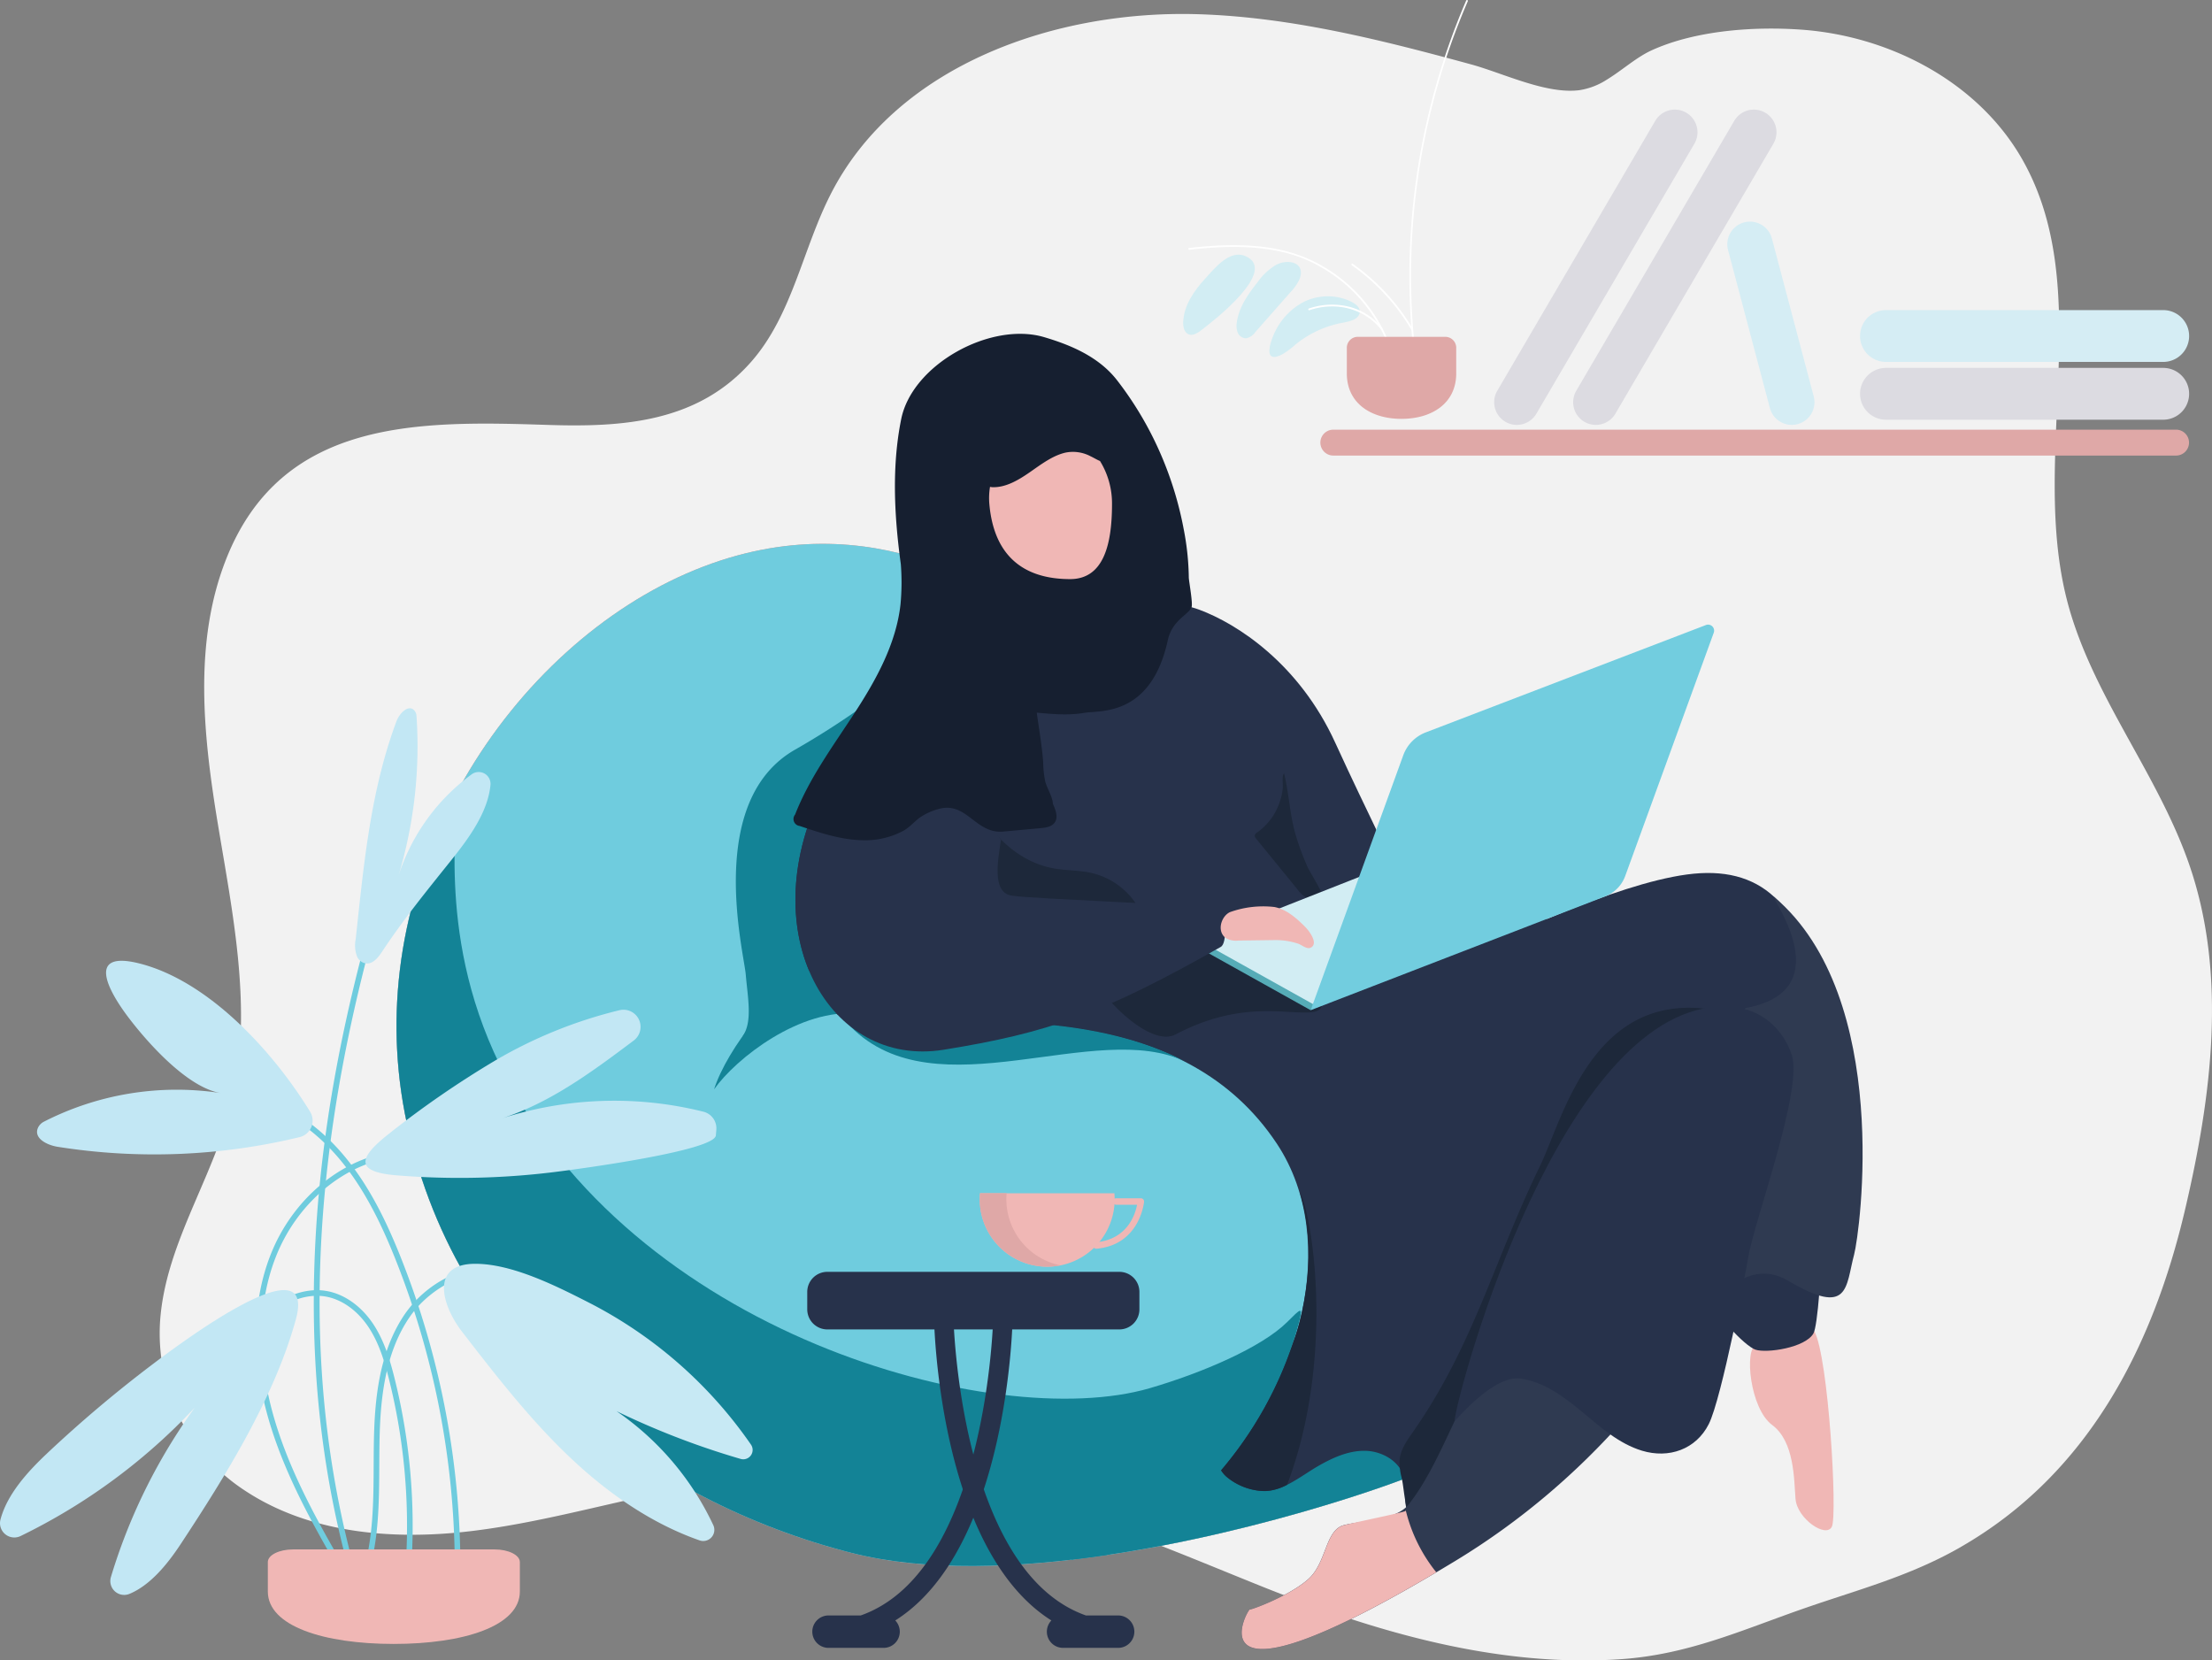 <svg xmlns="http://www.w3.org/2000/svg" xmlns:xlink="http://www.w3.org/1999/xlink" width="632.125" height="474.47" viewBox="0 0 632.125 474.47"><rect x="0" y="0" width="632.125" height="474.47" fill="#808080" stroke="none"/><defs><clipPath id="a"><rect width="632.125" height="474.47" transform="translate(0 0)" fill="none"/></clipPath></defs><g clip-path="url(#a)"><path d="M710.8,455.252c36.3-20.82,54.888-56.939,64.154-96.409,7.563-32.211,12.029-66.592,1.436-97.938-8.993-26.611-28.249-49.133-35.2-76.349-10.546-41.281,8.318-88.742-12.72-125.794C715.928,36.669,690.739,23.478,665.4,21.644c-13.531-.979-30.208.175-42.758,5.844-4.482,2.024-8.49,5.729-12.866,8.4a20.093,20.093,0,0,1-7.872,3.04c-9.526,1.229-21.876-4.882-30.93-7.351-25.351-6.916-51.062-13.432-77.456-14.334-41.155-1.407-86.432,14.376-105.361,50.947-8.221,15.881-11.092,34.785-22.862,48.249-15.284,17.483-36.9,18.835-58.155,18.149-36.743-1.185-76.1-1.993-92.012,38.428-9.353,23.761-6.5,50.412-2.336,75.606s9.519,50.937,4.738,76.022c-4.259,22.347-18.737,41.5-21.068,63.973a53.573,53.573,0,0,0,23.984,50.43c18.592,12.333,42.34,14.282,64.5,11.657s43.613-9.383,65.617-13.071a219.443,219.443,0,0,1,80.9,1.175c27.328,5.705,53.108,17,79.007,27.415,32.605,13.117,67.785,23.5,103.3,21.052,19.04-1.315,34.113-8.138,51.708-14.3,15.611-5.468,30.565-9.25,45.337-17.721" transform="translate(-150.534 -13.164)" fill="#f2f2f2"/><path d="M2168.1,1635.072c4.055,7.546,6.643,52.452,5.015,55.862s-9.95-2.238-10.393-7.951-.326-16.394-6.683-21.1-7.989-21.669-4.609-22.827,16.671-3.984,16.671-3.984" transform="translate(-1649.615 -1254.699)" fill="#f0b7b5"/><path d="M669.425,687.354c-8.008-2.195-44.951-33.231-97.071-11.893s-96.195,86.485-82.9,155.353,69.96,110.844,127.677,125.535S770.275,938.16,782.2,932.214s34.424-108.788,34.543-109.837S716.121,719.885,716.121,719.885Z" transform="translate(-373.752 -512.606)" fill="#f48f85"/><path d="M669.425,687.354c-8.008-2.195-44.951-33.231-97.071-11.893s-96.195,86.485-82.9,155.353,69.96,110.844,127.677,125.535S770.275,938.16,782.2,932.214s34.424-108.788,34.543-109.837S716.121,719.885,716.121,719.885Z" transform="translate(-373.752 -512.606)" fill="#6fccde"/><path d="M1398.7,1378.76c-16.344,11.968-32.494,26.655-44.642,42.94-13.383,17.941-23.436,38.312-34.919,57.471-1.085,1.81-2.1,3.653-3.106,5.5,47.3-5.5,94.172-22.041,102.3-26.092,10.069-5.021,31.816-81.052,37.125-104.633-19.422,1.332-41.284,13.481-56.754,24.809" transform="translate(-1009.879 -1038.976)" fill="#138396"/><path d="M905.763,907.909c3.073-4.071,1.525-11.328,1-17.737s-11.672-49.712,14.191-64.331a229.375,229.375,0,0,0,39.685-28.719l-16.885,54.635-14.167,36.991Z" transform="translate(-693.646 -611.684)" fill="#138396"/><path d="M1560.333,1092.561l-27.7-1.815-33.843,28.334-19.939,36.466,18.12,17.84s46.3,3.148,76.086-15.6l50.73,36.352c.644,3.7,9.57,13.356,12.718,14.405s14.184-.525,16.545-4.65,4.722-60.675,1.836-90.2-14.429-42.363-34.105-41.314-53.036,17.315-60.45,20.179" transform="translate(-1134.822 -822.864)" fill="#27324b"/><path d="M1353.024,1056.915c8.52,7.055,14.544,14.025,13.269,25.818-.705,6.522-3.881,12.471-6.719,18.385-9.071,18.906-15.168,39.073-21.229,59.148l-5.386,17.839c-1.35,4.473-2.708,8.951-3.752,13.508-.785,3.425-.512,6.885-1.4,10.2-1.839,6.882-6.11,13.7-11.974,17.81-1.423,1-3.13,1.88-4.832,1.525-2.344-.49-3.615-3.108-3.849-5.492s.2-4.832-.348-7.162c-1.121-4.731-6.2-7.71-11.064-7.832s-9.486,2.008-13.7,4.442c-4.5,2.6-10.064,7.25-15.48,7.054a17.461,17.461,0,0,1-10.517-4.051c-4.3-3.613-3.588-11.628-3.667-16.847-.107-7.055.473-14.1.743-21.144.355-9.255,1.4-25.982-5.212-33.594-2.723-3.136-8.833-3.541-12.754-4.155-5.89-.924-11.8-1.568-17.112-4.521-5.84-3.249-11.176-8.793-16.826-12.621-11.426-7.743-26.268-19.114-19.511-34.77,1.783-4.132,5.452-7.146,9.288-9.5,11.4-6.993,24.94-9.4,38.12-11.683l102.39-17.709c4.14-.716,8.367-1.433,12.52-.8,2.515.384,20.458-18.429,21.987-16.17,2.273,3.359-2.492,18.786-5.772,19.152-3.449.385-9.564,1.534-12.061,4.142-1.923,2.009-.654,4.142,1.2,5.969,1.206,1.191,2.66,2.251,3.64,3.063" transform="translate(-905.505 -786.09)" fill="#27324b"/><path d="M1098.643,792.064c-33.668,19.064-49.278,24.573-79.23,29.383-32.613,5.237-54.394-33.056-34.98-73.108s43.025-43.375,48.622-47.048,6.121-17.534,5.947-21.731l17.14,7.389c1.049,3.848-.525,4.722,3.148,5.947s22.387-1.224,33.231,2.8,28.509,15.391,38.828,37.953,15.216,30.957,14.866,33.23l-3.5,10.844Z" transform="translate(-749.802 -521.471)" fill="#27324b"/><path d="M1027.6,1282.411c-26.235-39.527-77.965-33.231-96.894-35.729l-22.474-1.175c-18.077-1.8-38.038,15.214-42.587,23.61-10.078,18.6,20.937,32.507,34.332,38.483,35.27,15.735,67.651,35.716,104.441,47.465,18.091,5.778,26.841-8.167,30.377-24.456,3.544-16.327,2.232-34-7.194-48.2" transform="translate(-662.747 -955.658)" fill="#6fccde"/><path d="M1542.161,966.758c-.368.258-.787.573-.8,1.023a1.4,1.4,0,0,0,.415.859l11.606,14.231a9.154,9.154,0,0,0,3.293,2.912,3.141,3.141,0,0,0,3.927-1c.312-.566-3.671-7-4.1-7.961a79.392,79.392,0,0,1-3.293-8.764c-1.85-5.971-2-12.148-3.465-18.1-.7.582-.259,3.333-.386,4.412a18.343,18.343,0,0,1-1.184,4.646,17.291,17.291,0,0,1-6.016,7.744" transform="translate(-1182.792 -728.964)" fill="#1d283a"/><path d="M1188.311,965.535c-.2-7.321-3.856-15.532-3.648-22.853,1.623,11.828,11.014,25.609,24.508,28.642,3.9.877,7.992.631,11.891,1.526a21.032,21.032,0,0,1,13.7,10.535c1.668,3.162,2.686,7.52.417,10.675-2.172,3.021-3.772,2.008-6.868,1.617-8.546-1.078-17.642-.153-26.279-.444-3.084-.1-9.682-2.086-10.961-5.05a15.175,15.175,0,0,1-.759-6.483c.166-5.855-1.8-10.525-2-18.165" transform="translate(-909.064 -723.382)" fill="#1d283a"/><path d="M1364.487,1189.074c-7.014,3.69-20.626-9.957-24.028-17.115-1.057-2.223,17.091-5.007,19.156-6.345a5.967,5.967,0,0,1,2.877-.7q11.236-.782,22.512-.5a36.37,36.37,0,0,1,10.151,1.287,13.614,13.614,0,0,1,7.983,6.053c3.095,5.663,5.3,10.378.447,10.938-7.186.829-20.149-3.581-39.1,6.389" transform="translate(-1028.589 -893.47)" fill="#1d283a"/><path d="M1501.189,1066.2l-33.581-18.735,84.1-33.158,14.626,13.5Z" transform="translate(-1126.193 -778.347)" fill="#d2edf3"/><rect width="1.85" height="38.453" transform="translate(340.963 269.929) rotate(-60.843)" fill="#56acb7"/><path d="M1694.226,844.891l-84.18,32.525,26.457-72.831a11.068,11.068,0,0,1,6.443-6.557L1723,767.356a1.722,1.722,0,0,1,2.235,2.2l-25.3,69.51a9.863,9.863,0,0,1-5.714,5.827" transform="translate(-1235.496 -588.752)" fill="#72cddf"/><path d="M1061.577,1246.49h-8.395c-4.432,6.486-26.069-7.258-16.372,2.538,24.591,24.839,70.065-2.538,95.857,10.079-26.075-13.627-57.293-10.8-71.09-12.617" transform="translate(-793.716 -955.658)" fill="#138396"/><path d="M918.519,1192.615l6.451.337,2.994-11.506s-7.083-8.77-20.988-2.474c-12,5.436-26.131,23.758-29.778,35.254,6.237-8.817,24.582-23.279,41.322-21.611" transform="translate(-673.132 -902.958)" fill="#138396"/><path d="M1035.854,892.4c-.875,5.772-2.623,14.866,2.869,15.916s61.843,2.8,61.319,4.372.671,9.147-1.4,10.319c-33.668,19.064-49.278,24.573-79.23,29.383-32.613,5.237-54.394-33.056-34.98-73.108,6.438-13.283,13.338-22.526,19.89-29.082Z" transform="translate(-749.802 -652.417)" fill="#27324b"/><path d="M1514.842,1113.381c3.477.652,6.284,3.152,8.79,5.65,1.06,1.057,3.8,4.573,1.8,5.87-1.207.785-2.686-.684-3.809-1.05a20.465,20.465,0,0,0-6.527-1.016l-10.575.14a5.7,5.7,0,0,1-3.614-.768c-2.63-2.028-1.146-6.3,1.294-7.372a28.161,28.161,0,0,1,12.64-1.454" transform="translate(-1150.68 -854.206)" fill="#f0b7b5"/><path d="M1719.839,1372.351a16.836,16.836,0,0,1-.613-5.421c.3-2.863,2.029-5.347,3.683-7.7,17.422-24.814,23.2-49,36.467-76.266,7.185-14.764,16.939-59.331,62.85-40.567,3.052,10.022-24.592,20.1-28.008,30a356.492,356.492,0,0,1-60.381,108.529c-2.06,2.53-6.724,7.234-10.346,4.412-2.724-2.124-2.935-9.8-3.652-12.984" transform="translate(-1319.24 -949.89)" fill="#1d283a"/><path d="M741.57,1132.99c-7.289,7.223-24.308,14.519-39.257,18.874-44.425,12.943-148.2-15.688-185.743-92.46-19.209-39.279-10.328-73.556-13.564-75.28-13.543,26.31-19.7,57.385-13.546,89.267,13.292,68.868,69.96,110.844,127.677,125.535,21.223,5.4,47.544,4.369,72.939.611,24.389-8.945,47.231-36.867,54.83-66.217,1.359-5.25.517-4.148-3.335-.331" transform="translate(-373.761 -755.184)" fill="#138396"/><path d="M2085.639,1101.691c33.712,28.727,24.341,95.984,22.706,102.087-2.463,9.2-1.239,17.85-18.729,7.535-12.936-7.629-21.861,7.42-30.782,14.988-8.651,7.338,16.616-55.953,16.616-55.953s-3.454-36.01,2.273-37.106c27.984-5.355,4.872-34.144,7.916-31.55" transform="translate(-1578.496 -845.274)" fill="#2f3a51"/><path d="M1654.575,1251.093c7.583-2.356,23.611-.787,27.547,11.543s-18.364,95.758-95.757,142.718-59.553,13.9-58.766,13.9,11.369-3.935,16.7-8.658,4.812-14.133,10.289-15.471c5.693-1.391,14.874-1.387,18.449-5.931,6.178-7.852,10.477-18.551,14.885-27.482a412.924,412.924,0,0,0,23.351-58c7.08-22.342,19.2-45.142,43.3-52.628" transform="translate(-1170.451 -959.337)" fill="#2f3a51"/><path d="M1870.766,1307.783c1.591-9.93,15.7-47.8,12.427-57.734-2.608-7.905-10.454-16.22-25.269-13.251-43.783,8.775-71.081,112.6-71.1,117.922,4.264-4.724,12.5-13.039,18.806-12.181,6.741.917,12.486,5.212,17.712,9.567s10.491,9.042,17,11.025c7.713,2.351,15.461-.359,19.12-7.578,3.694-7.287,10.817-44.723,11.3-47.769" transform="translate(-1371.15 -948.604)" fill="#27324b"/><path d="M1572.2,1855.294a.473.473,0,0,1-.238.246c-2.623.787-11.806,2.624-17.315,3.936s-4.985,10.756-10.319,15.478-15.916,8.657-16.7,8.657c-.768,0-17.741,31.442,53.3-10.634a45.23,45.23,0,0,1-8.726-17.684" transform="translate(-1170.473 -1423.69)" fill="#f0b7b5"/><path d="M1866.487,535.155H1625.65a3.7,3.7,0,1,1,0-7.4h240.837a3.7,3.7,0,1,1,0,7.4" transform="translate(-1244.629 -404.978)" fill="#dfa8a7"/><path d="M1841.931,224.734a6.482,6.482,0,0,1-5.585-9.752l45.147-77.133a6.478,6.478,0,0,1,11.182,6.545l-45.148,77.131a6.474,6.474,0,0,1-5.6,3.208" transform="translate(-1408.469 -103.32)" fill="#dcdbe1"/><path d="M1938.967,224.734a6.481,6.481,0,0,1-5.585-9.752l45.147-77.133a6.478,6.478,0,0,1,11.182,6.545l-45.147,77.131a6.473,6.473,0,0,1-5.6,3.208" transform="translate(-1482.931 -103.32)" fill="#dcdbe1"/><path d="M2140.279,330.307a6.482,6.482,0,0,1-6.26-4.823l-11.95-45.126a6.479,6.479,0,0,1,12.527-3.315l11.951,45.126a6.483,6.483,0,0,1-6.267,8.138" transform="translate(-1628.239 -208.893)" fill="#d5edf4"/><path d="M2371.568,395.707h-79.229a7.4,7.4,0,1,1,0-14.808h79.229a7.4,7.4,0,0,1,0,14.808" transform="translate(-1753.383 -292.288)" fill="#d5edf4"/><path d="M2371.568,466.69h-79.229a7.4,7.4,0,1,1,0-14.808h79.229a7.4,7.4,0,1,1,0,14.808" transform="translate(-1753.383 -346.758)" fill="#dcdbe1"/><path d="M1203.592,1465.7c-.049.563-.086,1.13-.086,1.705a19.283,19.283,0,0,0,38.566,0c0-.576-.037-1.143-.086-1.705Z" transform="translate(-923.53 -1124.727)" fill="#f0b7b5"/><path d="M1343.607,1486.287a.926.926,0,0,1-.081-1.847c9.018-.821,11.236-8.022,11.751-10.723h-5.947a.926.926,0,1,1,0-1.851h7.017a.923.923,0,0,1,.922,1c-.009.123-1.157,12.287-13.577,13.416-.027,0-.056,0-.085,0" transform="translate(-1030.33 -1129.46)" fill="#f0b7b5"/><path d="M1211.115,1467.4c0-.576.037-1.142.086-1.705h-7.608c-.049.563-.086,1.129-.086,1.705a19.281,19.281,0,0,0,23.087,18.9,19.286,19.286,0,0,1-15.478-18.9" transform="translate(-923.531 -1124.728)" fill="#dfa8a7"/><path d="M1453.428,332.056c-.059,1.368.294,3.007,1.569,3.508,1.214.477,2.515-.358,3.552-1.149,3.379-2.577,22.41-17.194,12.553-21.244-4.467-1.836-8.7,3.534-11.319,6.392-3.185,3.478-6.145,7.61-6.355,12.494" transform="translate(-1115.307 -240.029)" fill="#d2edf3"/><path d="M1530.4,322.556a17.052,17.052,0,0,0-5.345,4.948c-2.706,3.4-5.345,7.118-5.964,11.422a5.584,5.584,0,0,0,.234,3,2.617,2.617,0,0,0,2.334,1.671,4.086,4.086,0,0,0,2.667-1.74l10.112-11.481a13.328,13.328,0,0,0,2.51-3.577c1.968-4.767-2.99-6.034-6.548-4.243" transform="translate(-1165.629 -246.922)" fill="#d2edf3"/><path d="M1568.787,365.769a18.829,18.829,0,0,0-7.322,7.37c-1.614,2.842-4.514,10.678,1.71,7.329a24.541,24.541,0,0,0,3.68-2.767,30.042,30.042,0,0,1,12.521-6.008c1.716-.371,5.127-.7,5.733-2.77s-1.982-3.324-3.513-3.934a15.477,15.477,0,0,0-12.808.779" transform="translate(-1196.604 -279.289)" fill="#d2edf3"/><path d="M1733.327,107.262l.48-1.912a.252.252,0,0,0-.277-.312A197.641,197.641,0,0,1,1747.989.349a.252.252,0,0,0-.463-.2,199.369,199.369,0,0,0-14.377,105.827Z" transform="translate(-1328.537 0.004)" fill="#fff"/><path d="M1677.493,342.924a.252.252,0,0,0,.217-.38,60.591,60.591,0,0,0-17.181-18.63.252.252,0,0,0-.291.412,60.083,60.083,0,0,1,17.037,18.473.252.252,0,0,0,.218.124" transform="translate(-1273.93 -248.525)" fill="#fff"/><path d="M1628.044,381.319a.252.252,0,0,0,.2-.41,17.783,17.783,0,0,0-9.844-6.219,20.255,20.255,0,0,0-11.129.6.252.252,0,0,0,.161.478c7.652-2.584,15.667-.442,20.419,5.456a.251.251,0,0,0,.2.094" transform="translate(-1233.232 -287.13)" fill="#fff"/><path d="M1518.351,333.816a.252.252,0,0,0,.244-.318,43.885,43.885,0,0,0-17.679-24.618,42.5,42.5,0,0,0-15.605-6.56c-6.939-1.421-15.227-1.536-25.338-.352a.252.252,0,0,0,.059.5c22.748-2.667,32.958,1.707,40.6,6.83a43.373,43.373,0,0,1,17.473,24.331.252.252,0,0,0,.243.186" transform="translate(-1120.163 -231.098)" fill="#fff"/><path d="M1685.732,416.864v7.31c0,8.621-7.032,13-15.653,13s-15.61-4.383-15.61-13v-7.31a3.132,3.132,0,0,1,3.132-3.132h25a3.132,3.132,0,0,1,3.132,3.132" transform="translate(-1269.585 -317.483)" fill="#dfa8a7"/><path d="M1086.485,465.385a100.405,100.405,0,0,0-6.306-20.567,97.9,97.9,0,0,0-12.653-21.516c-5.106-6.567-12.943-9.986-20.863-12.318-15.248-4.491-37.651,7.786-40.813,23.412-2.077,10.266-2.158,20.95-1.225,31.674.285,3.273.669,6.546,1.116,9.812a67.051,67.051,0,0,1-.093,11.49c-1.253,11.216-6.9,21.437-13.048,30.9s-12.972,18.643-17.076,29.157a1.989,1.989,0,0,0,1.309,3.246c5.877,1.981,11.87,3.982,18.071,4.081a23.177,23.177,0,0,0,11.5-2.668c1.834-1.012,3.026-2.485,4.635-3.724a17.24,17.24,0,0,1,5.5-2.536c8.064-2.267,10.48,7.179,18.487,6.446l10.657-.976c1.489-.137,3.171-.379,4.031-1.6,1.087-1.546.231-3.647-.529-5.377,0-1.795-1.713-4.523-2.176-6.354a28.939,28.939,0,0,1-.586-5.422c-.337-4.756-1.192-9.519-1.838-14.248,4.52.418,9.1.828,13.575.058s19.064,1.23,23.882-20.789c1.252-5.722,5.942-7.267,6.776-9.39.42-1.069-.688-7-.78-8.433a77.054,77.054,0,0,0-1.557-14.356" transform="translate(-748.31 -314.655)" fill="#161f30"/><path d="M1522.357,1463.432l.189.306c3.361,11.064,3.071,22.811.6,34.2a62.062,62.062,0,0,1-2.414,8.384,109.429,109.429,0,0,1-20.667,36.792,7.694,7.694,0,0,0,1.581,1.884,17.463,17.463,0,0,0,10.517,4.052,14.313,14.313,0,0,0,6.746-1.779c14.1-37.076,6.89-79.057,3.449-83.84" transform="translate(-1151.099 -1122.988)" fill="#1d283a"/><path d="M1244.114,556.276a10.769,10.769,0,0,0-7.295-1.1c-3.723.867-6.973,3.381-10.233,5.637s-6.825,4.357-10.622,4.243c-.236-.007-.467-.064-.7-.09a19.593,19.593,0,0,0-.194,4.839c1.574,18.015,13.405,21.513,23.087,21.513s11.974-10.114,11.974-21.513a23.015,23.015,0,0,0-3.434-12.233c-.9-.371-1.777-.921-2.581-1.3" transform="translate(-932.35 -425.838)" fill="#f0b7b5"/><path d="M337.43,1532.372a.8.8,0,0,1-.7-.4c-6.994-12.16-14.809-26.427-19.026-41.875-3.167-11.6-5.555-28.935,1.055-45.622,6.073-15.331,19.378-26.768,33.9-29.138a.8.8,0,1,1,.259,1.588c-13.971,2.281-26.79,13.327-32.659,28.143-6.447,16.275-4.1,33.24-1,44.606,4.167,15.264,11.924,29.423,18.868,41.5a.8.8,0,0,1-.7,1.206" transform="translate(-241.376 -1086.071)" fill="#6fccde"/><path d="M521.543,1240.36a4.89,4.89,0,0,1,4.092,8.648l-.106.08c-11.7,8.774-23.682,17.7-37.6,22.184a104.969,104.969,0,0,1,57.6-1.906,4.9,4.9,0,0,1,3.687,5.164l-.137,1.609c-.379,4.445-39.826,9.664-44.526,10.262a220.723,220.723,0,0,1-47.038,1.12c-12.063-1.061-10.147-5.326-1.881-11.839a276.759,276.759,0,0,1,30.224-20.847,131.348,131.348,0,0,1,35.686-14.475" transform="translate(-344.508 -951.694)" fill="#c2e7f4"/><path d="M332.793,1663.215l-.049,0a.8.8,0,0,1-.755-.851,172.555,172.555,0,0,0-4.81-52c-1.276-5.124-2.871-10.491-5.88-15.026-3.239-4.88-7.826-8.09-12.586-8.806-4.851-.729-10.344,1.083-15.07,4.973-4.326,3.561-7.577,8.284-10.722,12.852a.8.8,0,1,1-1.325-.912c3.207-4.66,6.524-9.478,11.025-13.183,5.077-4.179,11.03-6.121,16.332-5.322,5.209.783,10.2,4.248,13.688,9.507,3.144,4.738,4.79,10.262,6.1,15.526a174.148,174.148,0,0,1,4.855,52.483.8.8,0,0,1-.8.757" transform="translate(-215.979 -1216.095)" fill="#6fccde"/><path d="M361.759,1482.976h-.011a.8.8,0,0,1-.793-.815,238.934,238.934,0,0,0-17-91.359c-3.368-8.4-8.2-19.2-15.754-28.281-7.494-9.008-16.918-15.127-26.537-17.228a.8.8,0,1,1,.343-1.572c9.967,2.177,19.709,8.489,27.431,17.771,7.7,9.251,12.6,20.2,16.011,28.711a240.567,240.567,0,0,1,17.11,91.98.8.8,0,0,1-.8.793" transform="translate(-231.004 -1031.111)" fill="#6fccde"/><path d="M446.5,1644.417a.794.794,0,0,1-.233-.035.8.8,0,0,1-.537-1c2.969-9.805,3.018-20.359,3.065-30.566.01-2.207.021-4.488.061-6.726.214-12.007,1.443-25.747,8.931-36.616a32.274,32.274,0,0,1,15.286-11.779c6.552-2.366,13.145-2.117,18.564.7a.8.8,0,0,1-.742,1.428c-11.146-5.792-25.176.973-31.784,10.565-7.245,10.517-8.437,23.965-8.647,35.732-.04,2.226-.05,4.5-.06,6.7-.048,10.322-.1,21-3.134,31.025a.8.8,0,0,1-.77.571" transform="translate(-342.014 -1194.085)" fill="#6fccde"/><path d="M399.732,1334.726a.805.805,0,0,1-.766-.558c-9.857-30.683-14.242-62.152-13.407-96.2.76-31.007,5.849-63.269,15.559-98.63a.8.8,0,1,1,1.551.426c-19.99,72.806-20.7,136.236-2.171,193.916a.8.8,0,0,1-.52,1.012.794.794,0,0,1-.246.039" transform="translate(-295.788 -873.831)" fill="#6fccde"/><path d="M13.414,1631.378c-5.608,5.282-11.376,11.685-13.268,18.827a4.089,4.089,0,0,0,5.74,4.747A170.091,170.091,0,0,0,68.97,1602.17,162.141,162.141,0,0,0,31.7,1666.66a3.961,3.961,0,0,0,5.288,4.825c6.021-2.5,10.923-8.575,14.693-14.3,12.643-19.187,26.735-41.776,32.862-64.131,6.36-23.21-35.556,8.755-40.908,12.8a365.537,365.537,0,0,0-30.223,25.522" transform="translate(0 -1216.03)" fill="#c2e7f4"/><path d="M633.105,1604a2.676,2.676,0,0,1-2.94,4.095,227.067,227.067,0,0,1-51.346-22.122,81.381,81.381,0,0,1,43.528,41.059,3.181,3.181,0,0,1-3.921,4.342c-13.3-4.653-25.291-12.845-35.678-22.447-12.059-11.146-22.167-24.2-32.214-37.192-5.633-7.283-9.378-19.384,3.749-19.4,10.51-.016,23.031,6.263,32.187,10.929A125.975,125.975,0,0,1,633.105,1604" transform="translate(-418.501 -1191.204)" fill="#c7e9f4"/><path d="M123.546,1223.3a4.857,4.857,0,0,1-3.028,7.252,176.81,176.81,0,0,1-69.155,2.755c-2.987-.476-6.892-2.406-5.609-5.394a3.662,3.662,0,0,1,1.711-1.776,83.316,83.316,0,0,1,50.621-8.166c-9.536-1.492-20.964-14.384-26.4-21.539-5.726-7.534-12.38-19.424,3.111-15.5,19.556,4.956,37.942,24.757,48.75,42.366" transform="translate(-34.918 -905.612)" fill="#c2e7f4"/><path d="M448.078,873.7c.842-2.255,3.41-4.929,5.091-3.086a2.577,2.577,0,0,1,.63,1.569,128.223,128.223,0,0,1-5.214,45.856,57.877,57.877,0,0,1,21.01-29.192,3.385,3.385,0,0,1,5.343,3.076c-.73,7.658-6.01,14.995-11.042,21.275-7.01,8.768-13.8,17.056-19.992,26.43-1.159,1.755-2.8,3.747-4.943,3.2a3.334,3.334,0,0,1-2.1-1.785,8.77,8.77,0,0,1-.44-5.037c2.29-21.106,4.171-42.259,11.657-62.311" transform="translate(-334.775 -667.605)" fill="#c2e7f4"/><path d="M401.019,1906.8v8.42c0,9.931-16.2,14.98-36.061,14.98S329,1925.152,329,1915.221v-8.42c0-1.992,3.231-3.608,7.216-3.608H393.8c3.985,0,7.216,1.615,7.216,3.608" transform="translate(-252.461 -1460.446)" fill="#f0b7b5"/><path d="M1080.814,1578.686H997.376a5.743,5.743,0,0,1-5.743-5.743v-4.971a5.743,5.743,0,0,1,5.743-5.743h83.438a5.743,5.743,0,0,1,5.743,5.743v4.971a5.743,5.743,0,0,1-5.743,5.743" transform="translate(-760.946 -1198.802)" fill="#27324b"/><path d="M1055.126,1608.239a2.776,2.776,0,1,0-5.553,0c0,.781-1.744,72.618-37.861,85.354h-9.21a4.632,4.632,0,0,0,0,9.264h15.741a4.625,4.625,0,0,0,3.334-7.833c32.5-20.5,33.548-86.016,33.548-86.786" transform="translate(-765.736 -1231.976)" fill="#27324b"/><path d="M1147.335,1608.239a2.776,2.776,0,1,1,5.553,0c0,.781,1.744,72.618,37.861,85.354h9.21a4.632,4.632,0,0,1,0,9.264h-15.741a4.625,4.625,0,0,1-3.334-7.833c-32.5-20.5-33.548-86.016-33.548-86.786" transform="translate(-880.427 -1231.976)" fill="#27324b"/></g></svg>